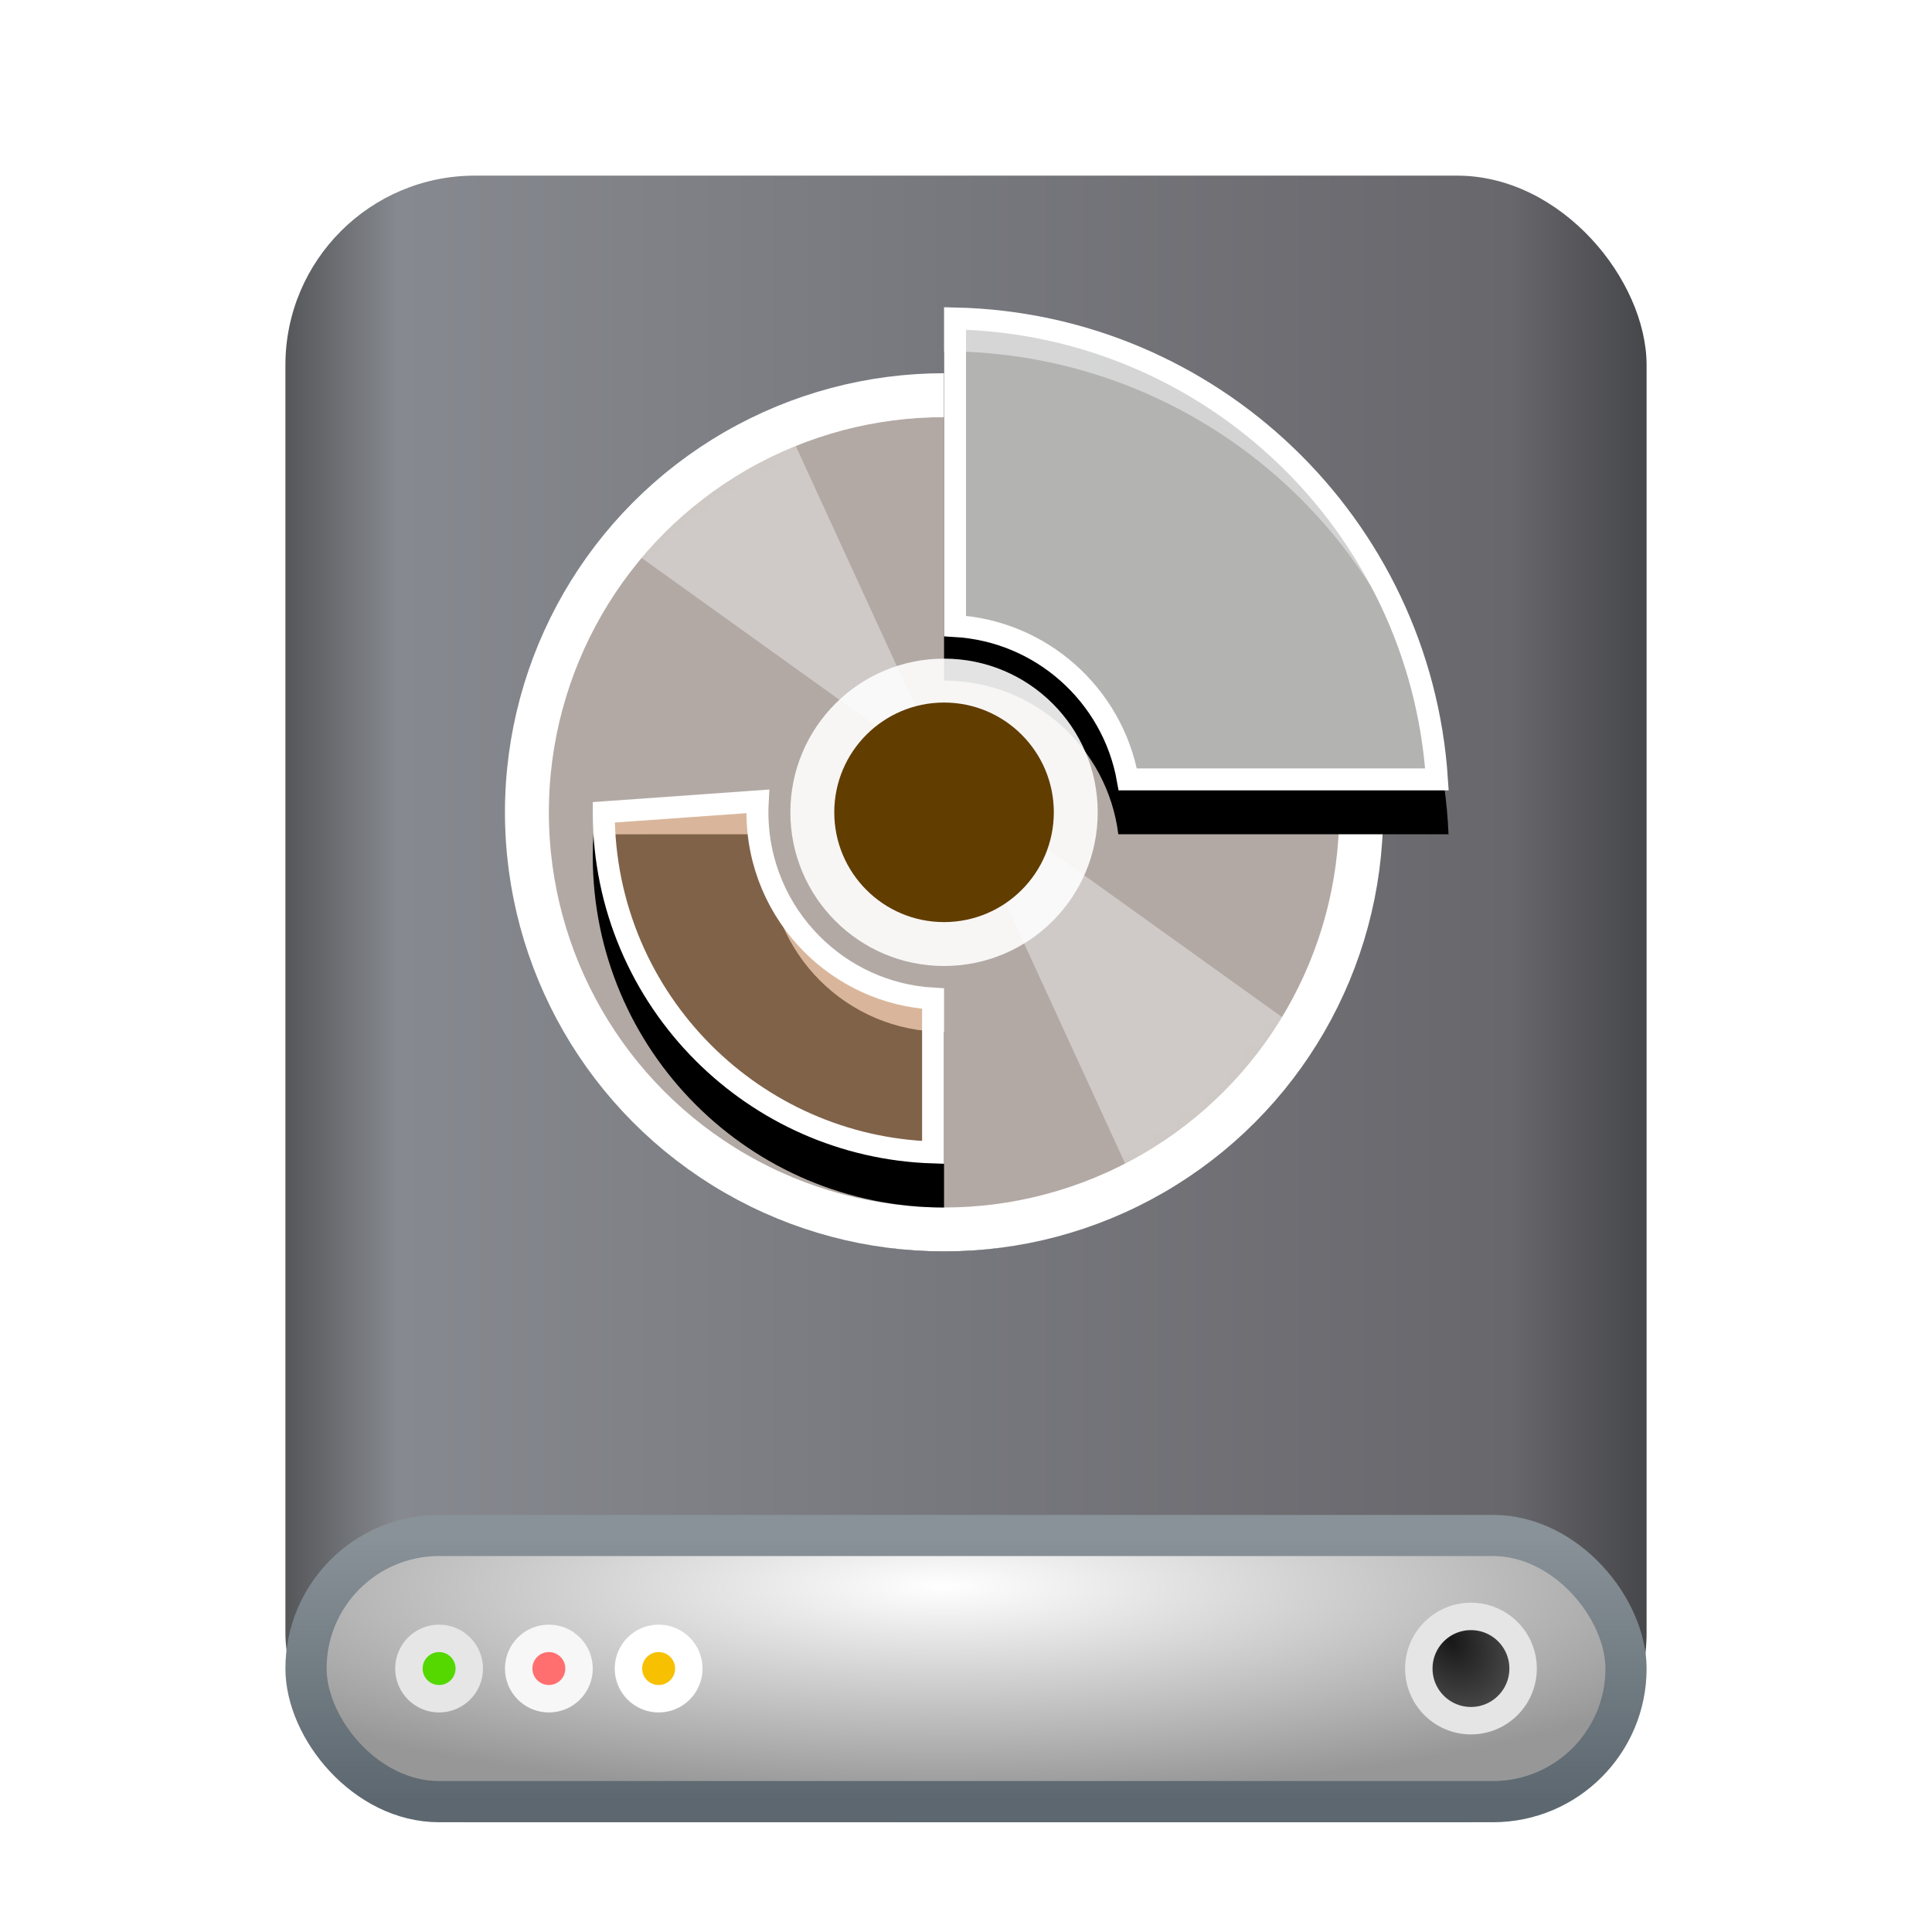 <?xml version="1.0" encoding="UTF-8"?>
<svg width="88px" height="88px" viewBox="0 0 88 88" version="1.1" xmlns="http://www.w3.org/2000/svg" xmlns:xlink="http://www.w3.org/1999/xlink">
    <title>disk/88px/virtual-hardisk</title>
    <defs>
        <filter x="-25.8%" y="-21.3%" width="151.6%" height="142.7%" filterUnits="objectBoundingBox" id="filter-1">
            <feOffset dx="0" dy="3" in="SourceAlpha" result="shadowOffsetOuter1"></feOffset>
            <feGaussianBlur stdDeviation="2.5" in="shadowOffsetOuter1" result="shadowBlurOuter1"></feGaussianBlur>
            <feColorMatrix values="0 0 0 0 0   0 0 0 0 0   0 0 0 0 0  0 0 0 0.2 0" type="matrix" in="shadowBlurOuter1" result="shadowMatrixOuter1"></feColorMatrix>
            <feMerge>
                <feMergeNode in="shadowMatrixOuter1"></feMergeNode>
                <feMergeNode in="SourceGraphic"></feMergeNode>
            </feMerge>
        </filter>
        <linearGradient x1="0%" y1="50%" x2="100%" y2="50%" id="linearGradient-2">
            <stop stop-color="#535557" offset="0%"></stop>
            <stop stop-color="#86898F" offset="8.478%"></stop>
            <stop stop-color="#68676C" offset="89.769%"></stop>
            <stop stop-color="#454649" offset="100%"></stop>
        </linearGradient>
        <radialGradient cx="48.239%" cy="19.103%" fx="48.239%" fy="19.103%" r="78.654%" gradientTransform="translate(0.482,0.191),scale(0.226,1),rotate(90),scale(1,3.581),translate(-0.482,-0.191)" id="radialGradient-3">
            <stop stop-color="#FFFFFF" offset="0%"></stop>
            <stop stop-color="#979797" offset="100%"></stop>
        </radialGradient>
        <linearGradient x1="50%" y1="100%" x2="50%" y2="3.061617e-15%" id="linearGradient-4">
            <stop stop-color="#5C676F" offset="0%"></stop>
            <stop stop-color="#899298" offset="100%"></stop>
        </linearGradient>
        <radialGradient cx="30.99%" cy="23.388%" fx="30.99%" fy="23.388%" r="90.097%" gradientTransform="translate(0.31,0.234),rotate(58.247),scale(1,0.747),translate(-0.31,-0.234)" id="radialGradient-5">
            <stop stop-color="#181818" offset="0%"></stop>
            <stop stop-color="#535353" offset="100%"></stop>
        </radialGradient>
        <circle id="path-6" cx="19" cy="19" r="19"></circle>
        <filter x="-7.9%" y="-5.3%" width="115.8%" height="115.8%" filterUnits="objectBoundingBox" id="filter-8">
            <feMorphology radius="1" operator="dilate" in="SourceAlpha" result="shadowSpreadOuter1"></feMorphology>
            <feOffset dx="0" dy="1" in="shadowSpreadOuter1" result="shadowOffsetOuter1"></feOffset>
            <feGaussianBlur stdDeviation="0.5" in="shadowOffsetOuter1" result="shadowBlurOuter1"></feGaussianBlur>
            <feComposite in="shadowBlurOuter1" in2="SourceAlpha" operator="out" result="shadowBlurOuter1"></feComposite>
            <feColorMatrix values="0 0 0 0 0   0 0 0 0 0   0 0 0 0 0  0 0 0 0.2 0" type="matrix" in="shadowBlurOuter1"></feColorMatrix>
        </filter>
        <path d="M19,1 C31.368,1 41.455,10.762 41.979,23 L26.938,23 C26.446,19.054 23.08,16 19,16 L19,1 Z" id="path-9"></path>
        <filter x="-23.9%" y="-15.9%" width="147.7%" height="150.0%" filterUnits="objectBoundingBox" id="filter-10">
            <feOffset dx="0" dy="2" in="SourceAlpha" result="shadowOffsetOuter1"></feOffset>
            <feGaussianBlur stdDeviation="1.5" in="shadowOffsetOuter1" result="shadowBlurOuter1"></feGaussianBlur>
            <feComposite in="shadowBlurOuter1" in2="SourceAlpha" operator="out" result="shadowBlurOuter1"></feComposite>
            <feColorMatrix values="0 0 0 0 0   0 0 0 0 0   0 0 0 0 0  0 0 0 0.1 0" type="matrix" in="shadowBlurOuter1"></feColorMatrix>
        </filter>
        <path d="M11,24 C11,28.418 14.582,32 19,32 L19,40 C10.163,40 3,32.837 3,24 C3,23.664 3.01,23.331 3.031,23.001 L11.062,23 C11.021,23.328 11,23.661 11,24 Z" id="path-11"></path>
        <filter x="-34.4%" y="-20.6%" width="168.8%" height="164.7%" filterUnits="objectBoundingBox" id="filter-12">
            <feOffset dx="0" dy="2" in="SourceAlpha" result="shadowOffsetOuter1"></feOffset>
            <feGaussianBlur stdDeviation="1.5" in="shadowOffsetOuter1" result="shadowBlurOuter1"></feGaussianBlur>
            <feComposite in="shadowBlurOuter1" in2="SourceAlpha" operator="out" result="shadowBlurOuter1"></feComposite>
            <feColorMatrix values="0 0 0 0 0   0 0 0 0 0   0 0 0 0 0  0 0 0 0.1 0" type="matrix" in="shadowBlurOuter1"></feColorMatrix>
        </filter>
    </defs>
    <g id="disk/88px/virtual-hardisk" stroke="none" stroke-width="1" fill="none" fill-rule="evenodd">
        <g id="编组-3" transform="translate(13, 5)">
            <g id="编组-19" filter="url(#filter-1)">
                <rect id="矩形" fill="url(#linearGradient-2)" x="0" y="0" width="62" height="75" rx="8.631"></rect>
                <rect id="矩形" stroke="url(#linearGradient-4)" stroke-width="1.875" fill="url(#radialGradient-3)" x="0.938" y="61.938" width="60.125" height="12.125" rx="6.062"></rect>
                <circle id="椭圆形" stroke="#E6E6E6" stroke-width="1.25" fill="#54D800" cx="7" cy="68" r="1.375"></circle>
                <circle id="椭圆形备份-2" stroke="#F7F7F7" stroke-width="1.25" fill="#FF6F6F" cx="12" cy="68" r="1.375"></circle>
                <circle id="椭圆形备份-4" stroke="#FFFFFF" stroke-width="1.25" fill="#F7C000" cx="17" cy="68" r="1.375"></circle>
                <circle id="椭圆形" stroke="#E5E5E5" stroke-width="1.25" fill="url(#radialGradient-5)" cx="54" cy="68" r="2.375"></circle>
            </g>
            <g id="编组-2" transform="translate(11, 8)">
                <g id="编组" transform="translate(0, 5)">
                    <mask id="mask-7" fill="white">
                        <use xlink:href="#path-6"></use>
                    </mask>
                    <g id="椭圆形">
                        <use fill="black" fill-opacity="1" filter="url(#filter-8)" xlink:href="#path-6"></use>
                        <use stroke="#FFFFFF" stroke-width="2" fill-opacity="0.699" fill="#FFF2EB" fill-rule="evenodd" xlink:href="#path-6"></use>
                    </g>
                    <path d="M19.179,17.419 L34.397,28.329 C32.679,31.158 30.203,33.477 27.251,35.002 L19.179,17.419 Z M12.244,2.311 L19.179,17.419 L5.224,7.414 C7.099,5.187 9.504,3.421 12.244,2.311 Z" id="形状结合" fill-opacity="0.379" fill="#FFFFFF" fill-rule="nonzero" mask="url(#mask-7)"></path>
                </g>
                <g id="形状结合">
                    <use fill="black" fill-opacity="1" filter="url(#filter-10)" xlink:href="#path-9"></use>
                    <path stroke="#FFFFFF" stroke-width="1" d="M19.5,1.505 C25.338,1.633 30.629,3.984 34.558,7.746 C38.499,11.519 41.07,16.71 41.451,22.5 L41.451,22.5 L27.368,22.5 C27.024,20.571 26.03,18.866 24.62,17.623 C23.238,16.404 21.458,15.628 19.5,15.514 L19.5,15.514 Z" stroke-linejoin="square" fill-opacity="0.7" fill="#FFFFFE" fill-rule="evenodd"></path>
                </g>
                <g id="形状结合" transform="translate(11, 31.5) rotate(-360) translate(-11, -31.5) ">
                    <use fill="black" fill-opacity="1" filter="url(#filter-12)" xlink:href="#path-11"></use>
                    <path stroke="#FFFFFF" stroke-width="1" d="M10.514,23.5 C10.505,23.665 10.5,23.832 10.5,24 C10.5,26.347 11.451,28.472 12.99,30.01 C14.418,31.439 16.352,32.361 18.5,32.486 L18.5,32.486 L18.5,39.492 C14.419,39.363 10.735,37.655 8.04,34.96 C5.235,32.155 3.5,28.28 3.5,24 L3.5,24 Z" stroke-linejoin="square" fill-opacity="0.5" fill="#FFC592" fill-rule="evenodd"></path>
                </g>
                <circle id="椭圆形备份-6" fill-opacity="0.889" fill="#FFFFFF" cx="19" cy="24" r="7"></circle>
                <circle id="椭圆形备份-5" fill="#623D00" cx="19" cy="24" r="5"></circle>
            </g>
        </g>
    </g>
</svg>